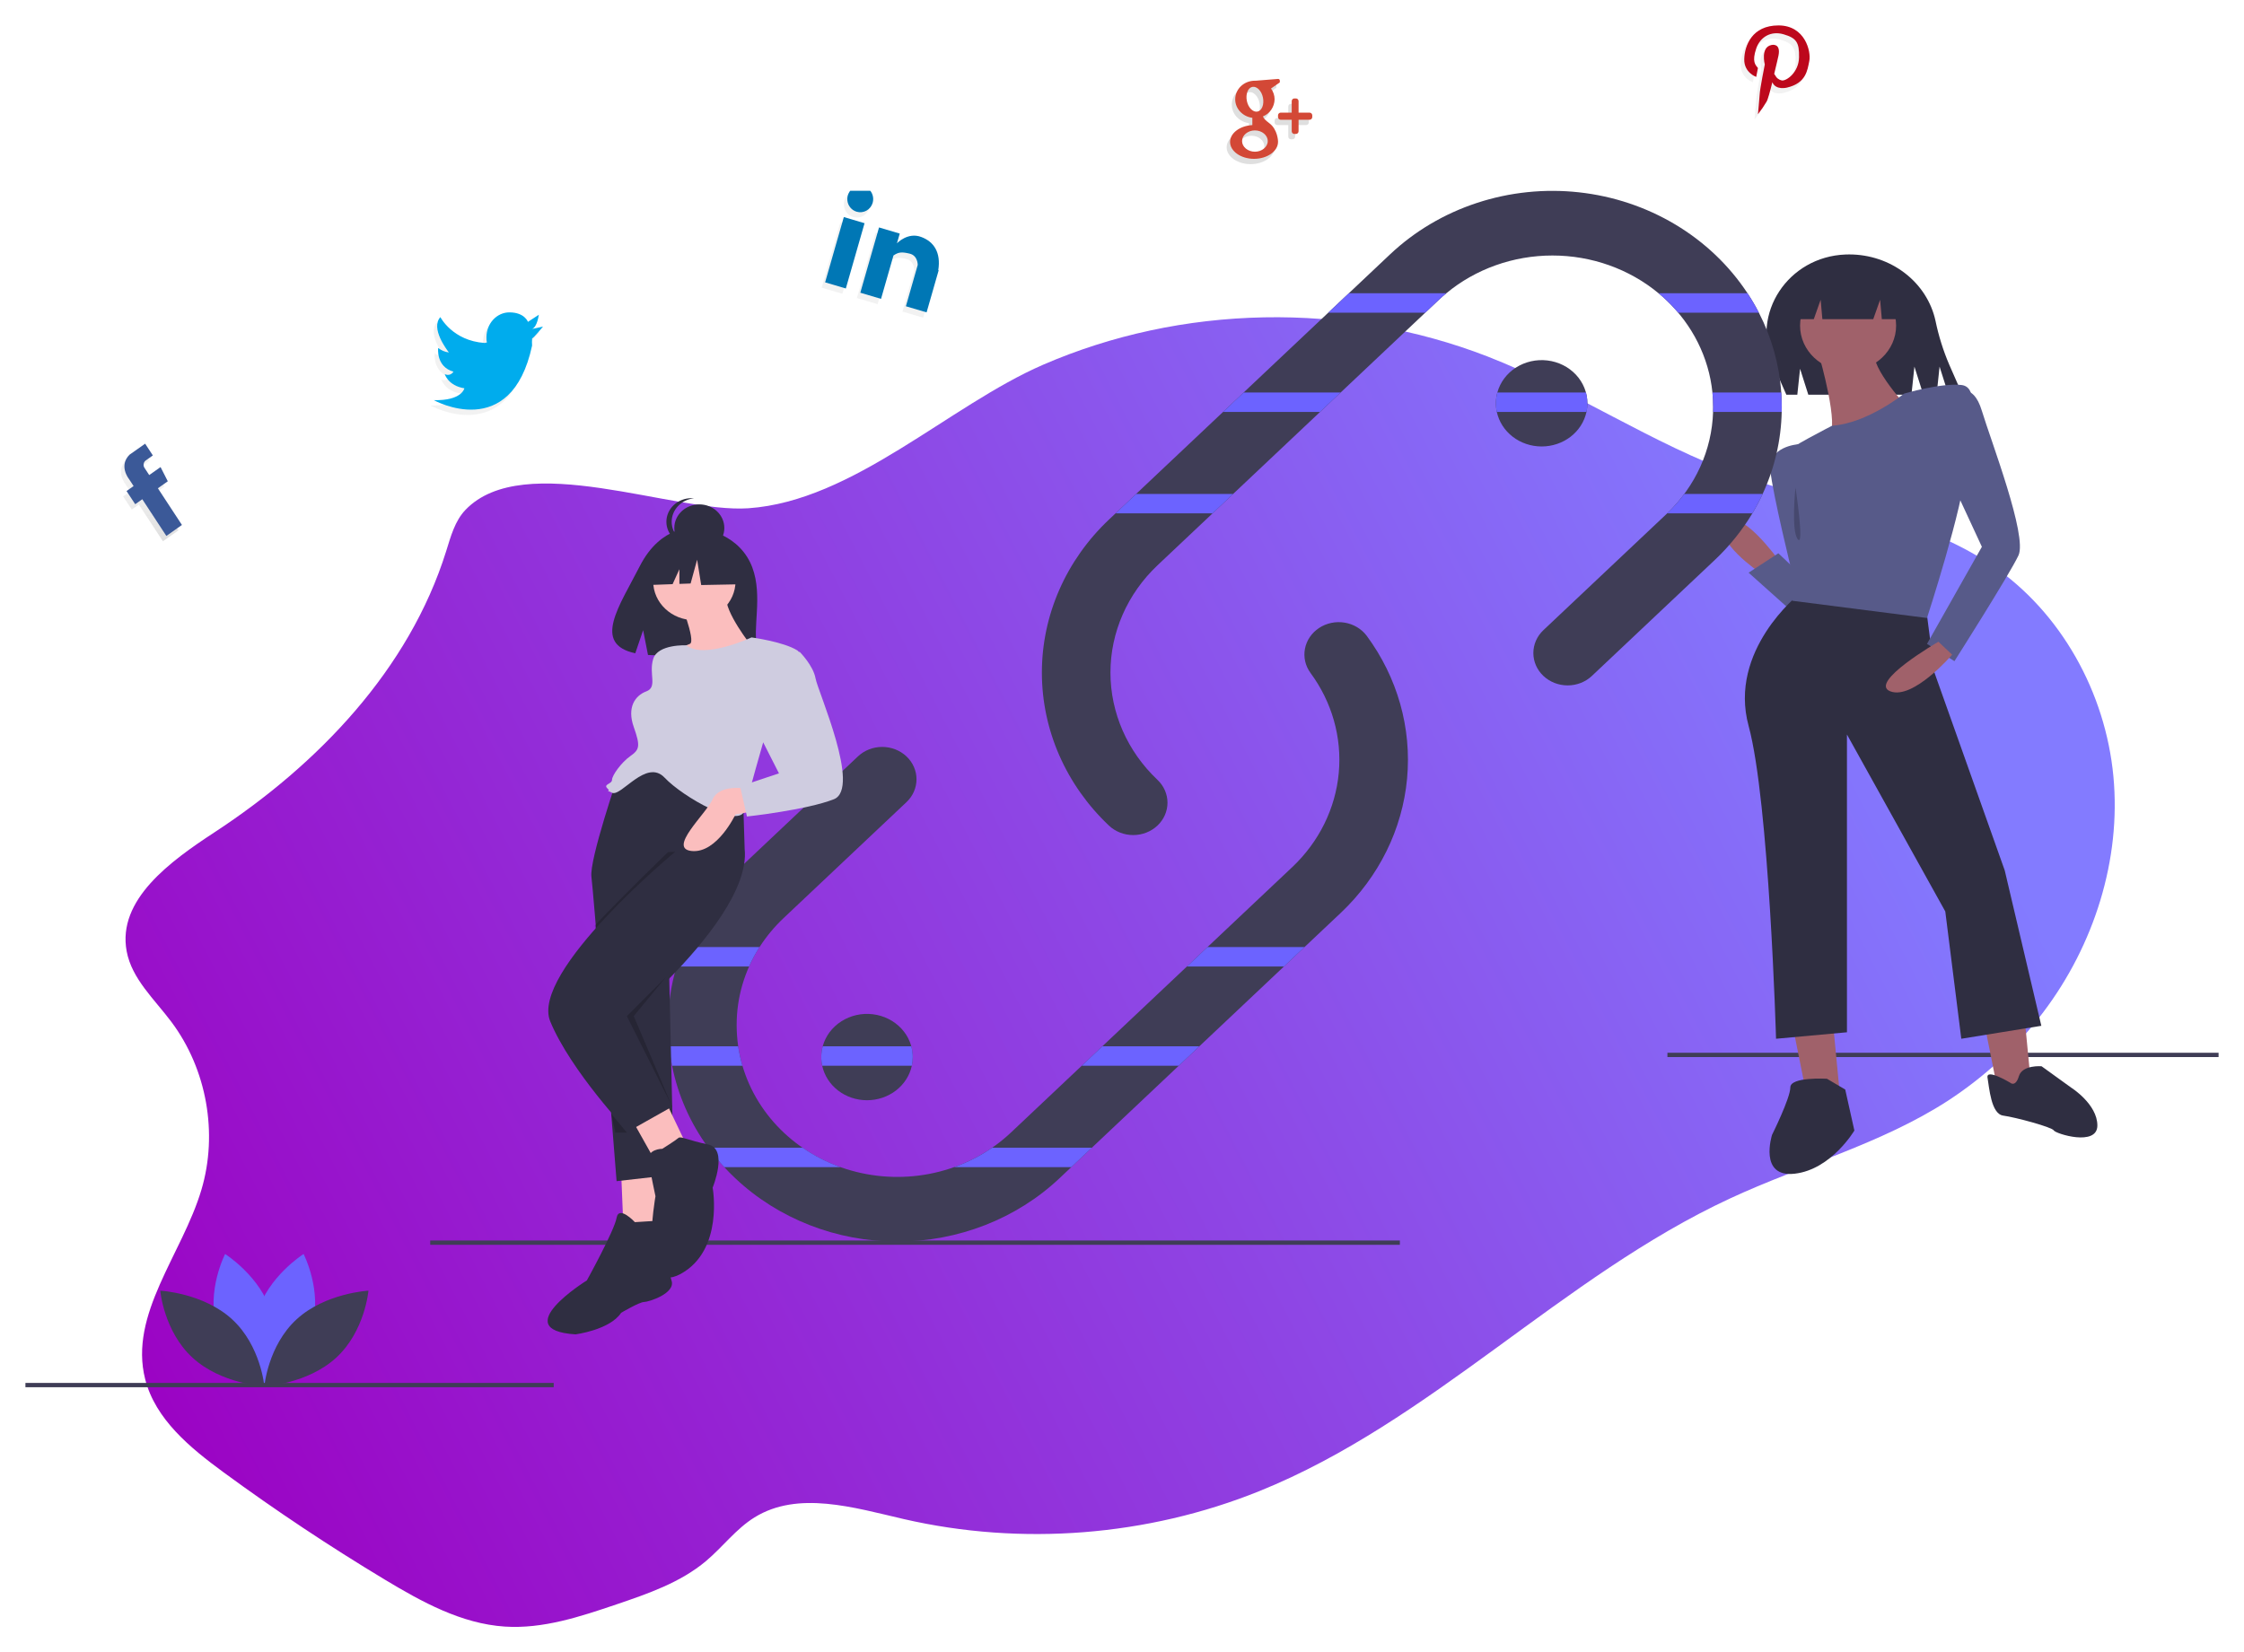<svg width="353" height="260" viewBox="0 0 353 260" fill="none" xmlns="http://www.w3.org/2000/svg">
<g filter="url(#filter0_d)">
<path d="M73.229 76.223C71.552 77.969 70.907 80.423 70.185 82.731C64.371 101.329 50.047 116.288 33.733 126.973C26.824 131.499 18.413 137.569 19.925 145.684C20.739 150.042 24.309 153.25 26.962 156.799C32.527 164.232 34.333 174.334 31.68 183.231C28.663 193.354 20.231 202.8 22.841 213.036C24.45 219.337 29.915 223.821 35.168 227.675C43.363 233.684 51.82 239.312 60.538 244.561C66.382 248.079 72.599 251.503 79.409 251.949C85.406 252.343 91.281 250.387 96.974 248.457C101.949 246.769 107.05 245.013 111.067 241.632C113.689 239.424 115.779 236.575 118.691 234.769C125.532 230.526 134.32 233.215 142.164 235.031C160.675 239.295 180.486 237.738 198.1 230.637C225.119 219.742 245.713 196.862 272.141 184.586C283.505 179.306 295.865 176.03 306.387 169.23C312.315 165.359 317.409 160.629 321.44 155.253C329.395 144.723 333.697 131.297 332.455 118.155C331.213 105.012 324.252 92.348 313.32 84.928C301.617 76.987 286.837 75.504 273.521 70.736C259.772 65.811 247.539 57.347 233.921 52.062C222.902 47.797 210.909 45.704 198.824 45.935C186.739 46.167 174.867 48.717 164.08 53.398C149.26 59.83 134.237 74.837 117.731 75.976C105.97 76.764 82.414 66.661 73.229 76.223Z" fill="url(#paint0_linear)"/>
<g clip-path="url(#clip0)">
<path d="M349 161.659H262.3V162.338H349V161.659Z" fill="#3F3D56"/>
<path d="M281.635 155.558L284.153 168.12L289.549 169.478L288.11 154.539L281.635 155.558Z" fill="#A0616A"/>
<path d="M311.854 155.558L314.372 168.12L319.768 169.478L318.329 154.539L311.854 155.558Z" fill="#A0616A"/>
<path d="M287.391 165.744C287.391 165.744 281.635 165.404 281.635 167.102C281.635 168.799 278.757 174.571 278.757 174.571C278.757 174.571 276.598 181.361 282.354 180.682C288.11 180.003 291.708 173.892 291.708 173.892L290.269 167.441L287.391 165.744Z" fill="#2F2E41"/>
<path d="M316.221 166.369C316.221 166.369 312.381 164.04 312.655 165.593C312.93 167.146 313.204 171.287 315.124 171.546C317.043 171.805 322.803 173.358 323.077 173.876C323.351 174.393 329.933 176.464 329.933 173.099C329.933 169.734 325.819 167.146 325.819 167.146L321.157 163.781C321.157 163.781 318.14 163.522 317.592 165.334C317.043 167.146 316.221 166.369 316.221 166.369Z" fill="#2F2E41"/>
<path d="M279.748 84.078C279.748 84.078 273.632 75.59 271.474 78.306C269.315 81.023 276.87 86.115 276.87 86.115L279.748 84.078Z" fill="#A0616A"/>
<path d="M281.907 92.227C281.547 91.887 275.071 86.115 275.071 86.115L279.748 83.06L285.144 88.153L281.907 92.227Z" fill="#575A89"/>
<path d="M282.806 65.914C282.806 65.914 278.129 66.254 278.489 69.988C278.849 73.723 281.907 86.115 281.907 86.115L283.705 89.511C283.705 89.511 290.361 69.988 282.806 65.914Z" fill="#575A89"/>
<path d="M283.166 54.031L284.461 58.105H300.686L301.153 53.691L302.556 58.105H304.643L305.111 53.691L306.514 58.105H308.708L306.645 53.414C305.686 51.171 304.958 48.847 304.469 46.473C303.826 43.526 302.125 40.878 299.653 38.976C297.181 37.075 294.089 36.036 290.9 36.036V36.036C290.709 36.036 290.519 36.04 290.33 36.047C281.236 36.395 275.412 45.383 278.901 53.316L281.007 58.105H282.734L283.166 54.031Z" fill="#2F2E41"/>
<path d="M282.986 89.511C282.986 89.511 271.834 98.338 275.071 110.221C278.309 122.105 279.388 159.452 279.388 159.452L290.541 158.433V111.579L306.01 139.42L308.528 159.452L321.119 157.415L315.363 132.969L304.294 101.809L303.132 92.819L282.986 89.511Z" fill="#2F2E41"/>
<path d="M290.721 54.37C294.893 54.37 298.275 51.178 298.275 47.24C298.275 43.303 294.893 40.11 290.721 40.11C286.548 40.11 283.166 43.303 283.166 47.24C283.166 51.178 286.548 54.37 290.721 54.37Z" fill="#A0616A"/>
<path d="M286.224 52.163C286.224 52.163 289.461 63.367 287.663 64.726C285.864 66.084 300.254 60.312 300.254 60.312C300.254 60.312 294.138 53.861 294.858 51.145L286.224 52.163Z" fill="#A0616A"/>
<path d="M299.534 57.935C299.534 57.935 293.774 62.611 288.2 62.989C288.2 62.989 280.827 66.763 281.187 67.102C281.547 67.442 282.626 72.195 282.626 72.195C282.626 72.195 284.425 74.817 284.425 80.344C284.425 81.023 281.907 90.529 281.907 90.529L303.132 93.245C303.132 93.245 308.888 75.59 309.248 69.479C309.607 63.367 311.766 56.917 308.528 56.577C305.29 56.238 299.534 57.935 299.534 57.935Z" fill="#575A89"/>
<path d="M307.809 57.935C307.809 57.935 310.327 55.898 311.766 60.651C313.205 65.405 318.961 80.344 317.522 83.399C316.083 86.455 307.449 100.036 307.449 100.036L303.132 97.32L311.766 82.041L306.729 71.177L307.809 57.935Z" fill="#575A89"/>
<path d="M304.931 96.98C304.931 96.98 293.778 103.431 297.376 104.789C300.973 106.147 307.089 99.017 307.089 99.017L304.931 96.98Z" fill="#A0616A"/>
<path d="M282.446 39.092V46.222H285.324L286.404 43.166L286.673 46.222H294.678L295.757 43.166L296.027 46.222H299.355V39.092H282.446Z" fill="#2F2E41"/>
<path opacity="0.2" d="M282.446 72.704C282.446 72.704 281.727 79.495 282.806 80.853C283.885 82.211 282.446 72.704 282.446 72.704Z" fill="black"/>
<path d="M220.21 191.197H67.676V191.876H220.21V191.197Z" fill="#3F3D56"/>
<path d="M210.932 139.627L166.675 181.395C159.909 187.78 150.733 191.367 141.165 191.367C131.597 191.367 122.421 187.78 115.656 181.395C115.058 180.831 114.483 180.251 113.936 179.653C113.035 178.682 112.195 177.662 111.421 176.598C108.583 172.722 106.641 168.326 105.723 163.696C105.518 162.687 105.363 161.669 105.259 160.64C105.147 159.543 105.091 158.437 105.09 157.32C105.087 154.196 105.537 151.086 106.428 148.078C106.734 147.042 107.092 146.024 107.504 145.022C109.32 140.602 112.097 136.59 115.656 133.244L134.963 115.022C135.975 114.067 137.347 113.531 138.778 113.531C140.209 113.531 141.582 114.067 142.594 115.022C143.605 115.977 144.174 117.272 144.174 118.623C144.174 119.973 143.605 121.268 142.594 122.223L123.286 140.445C121.827 141.82 120.55 143.357 119.483 145.022C117.114 148.733 115.869 152.987 115.882 157.32C115.883 158.43 115.963 159.54 116.123 160.64C116.273 161.672 116.497 162.693 116.792 163.696C117.971 167.718 120.247 171.378 123.393 174.31C126.539 177.243 130.445 179.345 134.721 180.408C138.997 181.47 143.494 181.455 147.762 180.365C152.03 179.275 155.921 177.147 159.045 174.194L170.168 163.696L189.955 145.022L203.301 132.426C207.498 128.455 210.081 123.217 210.598 117.629C211.116 112.042 209.535 106.461 206.133 101.862C205.331 100.754 205.026 99.392 205.283 98.072C205.539 96.752 206.337 95.582 207.503 94.814C208.669 94.046 210.109 93.743 211.51 93.972C212.911 94.2 214.16 94.941 214.986 96.033C219.834 102.594 222.085 110.556 221.344 118.525C220.603 126.494 216.917 133.963 210.932 139.627V139.627Z" fill="#3F3D56"/>
<path d="M280.288 60.067C280.288 60.318 280.284 60.569 280.277 60.821C280.184 65.265 279.166 69.649 277.28 73.722C276.797 74.767 276.257 75.787 275.661 76.778C274.045 79.476 272.047 81.953 269.722 84.142L250.414 102.364C249.402 103.317 248.03 103.852 246.601 103.851C245.171 103.85 243.8 103.313 242.789 102.359C241.778 101.405 241.21 100.111 241.209 98.762C241.208 97.413 241.774 96.118 242.784 95.163L262.092 76.941C262.149 76.887 262.207 76.832 262.261 76.778C266.716 72.51 269.296 66.809 269.481 60.821C269.492 60.569 269.495 60.318 269.495 60.067C269.495 59.293 269.457 58.525 269.38 57.765C268.817 52.256 266.24 47.104 262.092 43.193C261.707 42.829 261.315 42.48 260.908 42.147C256.293 38.318 250.358 36.205 244.212 36.205C238.067 36.205 232.132 38.318 227.516 42.147C227.11 42.48 226.717 42.829 226.333 43.193L182.076 84.96C177.342 89.44 174.683 95.508 174.683 101.835C174.683 108.161 177.342 114.23 182.076 118.709C183.088 119.664 183.656 120.959 183.656 122.309C183.656 123.66 183.088 124.955 182.076 125.91C181.064 126.865 179.692 127.401 178.261 127.401C176.83 127.401 175.458 126.865 174.446 125.91C167.69 119.52 163.896 110.862 163.896 101.835C163.896 92.808 167.69 84.149 174.446 77.759L218.702 35.992C222.553 32.365 227.221 29.607 232.359 27.922C237.497 26.237 242.972 25.669 248.376 26.261C253.779 26.853 258.971 28.589 263.563 31.34C268.156 34.09 272.031 37.785 274.899 42.147C275.552 43.135 276.149 44.155 276.687 45.203C278.71 49.136 279.905 53.402 280.205 57.765C280.259 58.529 280.287 59.296 280.288 60.067Z" fill="#3F3D56"/>
<path d="M49.082 204.834C47.434 210.584 41.789 214.144 41.789 214.144C41.789 214.144 38.816 208.383 40.464 202.634C42.112 196.884 47.757 193.323 47.757 193.323C47.757 193.323 50.73 199.084 49.082 204.834Z" fill="#6C63FF"/>
<path d="M34.09 204.834C35.738 210.584 41.383 214.144 41.383 214.144C41.383 214.144 44.355 208.383 42.707 202.634C41.059 196.884 35.414 193.323 35.414 193.323C35.414 193.323 32.442 199.084 34.09 204.834Z" fill="#6C63FF"/>
<path d="M36.511 203.598C41.034 207.753 41.586 214.14 41.586 214.14C41.586 214.14 34.806 213.79 30.284 209.636C25.762 205.481 25.209 199.094 25.209 199.094C25.209 199.094 31.989 199.444 36.511 203.598Z" fill="#3F3D56"/>
<path d="M46.66 203.598C42.138 207.753 41.586 214.14 41.586 214.14C41.586 214.14 48.366 213.79 52.888 209.636C57.41 205.481 57.962 199.094 57.962 199.094C57.962 199.094 51.183 199.444 46.66 203.598Z" fill="#3F3D56"/>
<path d="M249.709 59.463C249.709 59.919 249.661 60.374 249.565 60.821C249.233 62.355 248.35 63.733 247.065 64.723C245.78 65.713 244.173 66.253 242.514 66.253C240.855 66.253 239.248 65.713 237.963 64.723C236.678 63.733 235.795 62.355 235.463 60.821C235.246 59.81 235.275 58.765 235.546 57.765C235.982 56.164 237.023 54.767 238.473 53.838C239.923 52.909 241.682 52.512 243.421 52.72C245.159 52.928 246.757 53.728 247.915 54.97C249.073 56.212 249.711 57.809 249.709 59.463V59.463Z" fill="#3F3D56"/>
<path d="M143.583 162.338C143.583 162.794 143.535 163.249 143.439 163.696C143.107 165.229 142.224 166.608 140.939 167.598C139.654 168.587 138.046 169.128 136.388 169.128C134.729 169.128 133.122 168.587 131.837 167.598C130.552 166.608 129.669 165.229 129.337 163.696C129.12 162.684 129.148 161.64 129.42 160.64C129.856 159.038 130.897 157.642 132.347 156.713C133.797 155.784 135.556 155.386 137.294 155.595C139.033 155.803 140.631 156.603 141.789 157.845C142.947 159.086 143.585 160.684 143.583 162.338V162.338Z" fill="#3F3D56"/>
<path d="M87.102 213.605H4V214.284H87.102V213.605Z" fill="#3F3D56"/>
<path d="M212.18 42.148H227.516C227.11 42.48 226.717 42.83 226.333 43.193L224.203 45.203H208.942L212.18 42.148Z" fill="#6C63FF"/>
<path d="M276.687 45.203H263.995C263.401 44.5 262.766 43.829 262.092 43.193C261.707 42.83 261.315 42.48 260.908 42.148H274.899C275.552 43.135 276.149 44.155 276.687 45.203V45.203Z" fill="#6C63FF"/>
<path d="M195.631 57.765H210.892L207.654 60.821H192.394L195.631 57.765Z" fill="#6C63FF"/>
<path d="M249.482 57.765C249.754 58.765 249.782 59.81 249.565 60.821H235.463C235.246 59.81 235.275 58.765 235.546 57.765H249.482Z" fill="#6C63FF"/>
<path d="M280.288 60.067C280.288 60.319 280.284 60.57 280.277 60.821H269.481C269.492 60.57 269.495 60.319 269.495 60.067C269.495 59.293 269.457 58.526 269.38 57.765H280.205C280.259 58.529 280.287 59.297 280.288 60.067Z" fill="#6C63FF"/>
<path d="M178.723 73.723H193.984L190.746 76.779H175.486L178.723 73.723Z" fill="#6C63FF"/>
<path d="M277.28 73.723C276.797 74.767 276.257 75.787 275.661 76.779H262.261C263.248 75.833 264.15 74.811 264.955 73.723H277.28Z" fill="#6C63FF"/>
<path d="M119.483 145.022C118.858 146.002 118.308 147.023 117.839 148.078H106.428C106.734 147.042 107.092 146.024 107.504 145.022H119.483Z" fill="#6C63FF"/>
<path d="M205.215 145.022L201.977 148.078H186.717L189.955 145.022H205.215Z" fill="#6C63FF"/>
<path d="M116.792 163.696H105.723C105.518 162.687 105.363 161.669 105.259 160.64H116.123C116.273 161.672 116.497 162.693 116.792 163.696V163.696Z" fill="#6C63FF"/>
<path d="M143.583 162.338C143.583 162.794 143.535 163.249 143.439 163.696H129.337C129.12 162.684 129.148 161.64 129.42 160.64H143.356C143.507 161.195 143.583 161.765 143.583 162.338Z" fill="#6C63FF"/>
<path d="M188.667 160.64L185.429 163.696H170.168L173.406 160.64H188.667Z" fill="#6C63FF"/>
<path d="M132.229 179.653H113.936C113.035 178.682 112.195 177.662 111.421 176.598H126.257C128.092 177.867 130.101 178.895 132.229 179.653V179.653Z" fill="#6C63FF"/>
<path d="M171.758 176.598L168.521 179.653H150.102C152.23 178.895 154.239 177.867 156.073 176.598H171.758Z" fill="#6C63FF"/>
<path d="M117.535 83.648C114.784 79.263 109.343 79.058 109.343 79.058C109.343 79.058 104.041 78.418 100.639 85.098C97.469 91.324 93.093 97.336 99.935 98.794L101.17 95.163L101.936 99.064C102.91 99.13 103.887 99.146 104.863 99.111C112.19 98.888 119.168 99.176 118.943 96.695C118.644 93.396 120.181 87.869 117.535 83.648Z" fill="#2F2E41"/>
<path d="M97.715 180.502L98.075 189.33H104.55L104.19 179.823L97.715 180.502Z" fill="#FBBEBE"/>
<path d="M115.343 118.03L114.688 120.084L106.205 146.679L105.27 149.606L105.989 180.842L96.995 181.86C96.995 181.86 96.733 178.58 96.348 173.739C95.574 164.151 94.308 148.428 93.574 139.872C93.304 136.707 93.11 134.524 93.038 133.988C92.678 131.272 97.355 117.691 97.355 117.691L106.709 117.012L115.343 118.03Z" fill="#2F2E41"/>
<path d="M99.873 188.311C99.873 188.311 97.355 185.595 96.995 187.632C96.636 189.669 92.319 197.478 92.319 197.478C92.319 197.478 79.727 205.287 90.52 205.966C90.52 205.966 95.916 205.287 97.715 202.571C97.715 202.571 100.593 200.873 101.312 200.873C102.032 200.873 106.349 199.515 105.629 197.478C104.91 195.441 105.27 187.972 105.27 187.972L99.873 188.311Z" fill="#2F2E41"/>
<path d="M99.513 172.353L102.751 178.125L107.788 175.749L104.55 168.958L99.513 172.353Z" fill="#FBBEBE"/>
<path opacity="0.2" d="M96.995 155.717C96.995 155.717 94.312 150.183 93.578 141.627C98.787 136.134 105.09 130.083 105.09 130.083L112.644 129.744L114.983 129.574C115.53 134.735 110.903 141.383 106.205 146.679C103.35 149.88 100.273 152.9 96.995 155.717V155.717Z" fill="black"/>
<path d="M106.349 129.913C106.349 129.913 83.325 148.927 86.563 156.736C89.8 164.545 98.794 174.051 98.794 174.051L105.742 170.137L99.154 155.717C99.154 155.717 101.916 153.405 105.278 149.98C110.75 144.406 117.81 135.883 117.141 129.574L116.782 118.03L110.666 118.709L106.349 129.913Z" fill="#2F2E41"/>
<path d="M104.19 176.767C104.19 176.767 101.672 176.767 102.032 178.804C102.392 180.842 103.111 184.237 103.111 184.237C103.111 184.237 100.233 200.194 107.068 196.459C113.904 192.725 112.105 182.879 112.105 182.879C112.105 182.879 114.623 176.767 111.385 176.088C108.148 175.409 107.068 174.73 106.709 175.07C106.349 175.409 104.19 176.767 104.19 176.767Z" fill="#2F2E41"/>
<path d="M109.227 93.585C112.803 93.585 115.702 90.849 115.702 87.473C115.702 84.098 112.803 81.362 109.227 81.362C105.65 81.362 102.751 84.098 102.751 87.473C102.751 90.849 105.65 93.585 109.227 93.585Z" fill="#FBBEBE"/>
<path d="M106.709 89.85C106.709 89.85 109.587 96.98 108.507 97.32C107.428 97.659 105.27 99.357 105.27 99.357L108.867 102.412L118.221 97.659C118.221 97.659 113.904 92.227 114.263 89.85H106.709Z" fill="#FBBEBE"/>
<path d="M118.221 96.301C118.221 96.301 110.693 99.803 107.981 97.543C107.981 97.543 103.471 97.32 102.751 99.696C102.032 102.073 103.471 104.11 101.672 104.789C99.873 105.468 98.614 107.335 99.693 110.391C100.773 113.447 100.593 113.956 99.154 114.975C97.715 115.993 96.276 118.03 96.276 118.709C96.276 119.388 94.837 119.388 95.556 120.067C96.276 120.746 94.837 120.067 96.276 120.746C97.715 121.426 101.672 115.314 104.55 118.37C107.428 121.426 116.422 126.518 117.141 123.463C117.861 120.407 120.019 112.938 120.019 112.938C120.019 112.938 127.574 99.696 125.416 98.338C123.257 96.98 118.221 96.301 118.221 96.301Z" fill="#CFCCE0"/>
<path d="M117.141 120.067C117.141 120.067 113.184 119.388 112.105 121.765C111.026 124.142 104.91 129.574 108.867 129.914C112.824 130.253 115.702 124.142 115.702 124.142L119.66 123.463L117.141 120.067Z" fill="#FBBEBE"/>
<path d="M121.099 98.338L125.803 98.585C125.803 98.585 127.934 100.715 128.294 102.752C128.653 104.789 135.489 120.067 131.172 121.765C126.855 123.463 117.501 124.481 117.501 124.481L116.422 119.728L122.538 117.691L118.221 109.203L121.099 98.338Z" fill="#CFCCE0"/>
<path opacity="0.2" d="M99.693 155.887L105.611 169.849L98.614 155.887L104.73 149.775L99.693 155.887Z" fill="black"/>
<path opacity="0.2" d="M96.147 171.255L98.614 174.221H96.815L96.147 171.255Z" fill="black"/>
<path d="M110.009 82.794C112.182 82.794 113.943 81.131 113.943 79.08C113.943 77.029 112.182 75.367 110.009 75.367C107.836 75.367 106.074 77.029 106.074 79.08C106.074 81.131 107.836 82.794 110.009 82.794Z" fill="#2F2E41"/>
<path d="M105.66 78.103C105.66 77.186 106.02 76.302 106.67 75.62C107.32 74.938 108.214 74.507 109.181 74.411C109.043 74.397 108.905 74.39 108.766 74.39C108.249 74.389 107.737 74.485 107.26 74.671C106.782 74.858 106.348 75.131 105.982 75.476C105.616 75.821 105.326 76.231 105.128 76.681C104.93 77.132 104.828 77.615 104.828 78.103C104.828 78.591 104.93 79.074 105.128 79.525C105.326 79.976 105.616 80.385 105.982 80.73C106.348 81.075 106.782 81.348 107.26 81.535C107.737 81.721 108.249 81.817 108.766 81.816C108.905 81.816 109.043 81.809 109.181 81.796C108.214 81.699 107.32 81.268 106.67 80.587C106.02 79.905 105.66 79.02 105.66 78.103V78.103Z" fill="#2F2E41"/>
<path d="M116.319 83.226L110.943 80.568L103.519 81.655L101.983 88.058L105.807 87.919L106.875 85.567V87.88L108.639 87.816L109.663 84.071L110.303 88.058L116.575 87.937L116.319 83.226Z" fill="#2F2E41"/>
<path d="M22.178 70.438L22.935 71.591L24.718 70.334L25.858 72.569L24.298 73.67L28.083 79.443L25.631 81.17L21.844 75.394L20.732 76.18L19.366 74.106L20.479 73.321L19.727 72.178C19.727 72.178 18.087 70.124 19.843 68.381L22.294 66.654L23.506 68.504L22.394 69.289C22.221 69.414 22.101 69.603 22.061 69.818C22.021 70.032 22.063 70.255 22.178 70.438V70.438Z" fill="url(#paint1_linear)"/>
<path d="M22.717 69.599L23.474 70.753L25.257 69.496L26.396 71.731L24.837 72.832L28.621 78.605L26.17 80.332L22.383 74.556L21.27 75.341L19.905 73.268L21.017 72.483L20.266 71.34C20.266 71.34 18.625 69.286 20.382 67.543L22.833 65.816L24.045 67.666L22.932 68.451C22.759 68.575 22.64 68.765 22.6 68.98C22.559 69.194 22.601 69.416 22.717 69.599Z" fill="#3B5998"/>
<path d="M83.164 48.604L84.882 48.231C84.882 48.231 83.439 49.985 83.164 50.097C83.138 50.47 83.138 50.844 83.164 51.217C79.866 66.596 67.703 59.802 67.703 59.802C72.135 59.914 72.513 57.936 72.513 57.936C69.936 57.525 69.421 55.696 69.421 55.696C69.652 55.829 69.92 55.864 70.174 55.795C70.427 55.726 70.649 55.558 70.795 55.323C68.013 54.539 68.39 51.59 68.39 51.59C68.886 51.979 69.466 52.224 70.074 52.3C69.765 51.889 67.154 48.492 68.734 46.738C68.734 46.738 70.658 50.47 75.709 50.806L76.052 50.732C75.994 50.463 75.971 50.186 75.983 49.91C75.983 48.871 76.363 47.874 77.04 47.139C77.716 46.404 78.634 45.991 79.591 45.991C81.996 45.991 82.511 47.484 82.511 47.484L84.229 46.364C84.195 46.364 84.023 48.231 83.164 48.604Z" fill="url(#paint2_linear)"/>
<path d="M83.703 47.766L85.421 47.392C85.421 47.392 83.978 49.147 83.703 49.259C83.677 49.632 83.677 50.006 83.703 50.379C80.404 65.758 68.242 58.964 68.242 58.964C72.674 59.076 73.052 57.098 73.052 57.098C70.475 56.687 69.96 54.858 69.96 54.858C70.191 54.99 70.459 55.026 70.713 54.957C70.966 54.888 71.188 54.72 71.334 54.485C68.551 53.701 68.929 50.752 68.929 50.752C69.425 51.141 70.005 51.385 70.613 51.461C70.303 51.051 67.692 47.654 69.273 45.899C69.273 45.899 71.197 49.632 76.247 49.968L76.591 49.893C76.532 49.625 76.509 49.348 76.522 49.072C76.522 48.033 76.902 47.036 77.579 46.301C78.255 45.566 79.173 45.153 80.129 45.153C82.534 45.153 83.05 46.646 83.05 46.646L84.768 45.526C84.733 45.526 84.561 47.392 83.703 47.766Z" fill="#00ACED"/>
<path d="M141.967 45.032L143.827 38.526C143.827 38.526 143.857 37.062 142.567 36.752C141.277 36.441 140.795 36.513 140.011 37.038L138.056 43.865L134.796 42.899L137.74 32.627L140.999 33.593L140.561 35.119C140.561 35.119 142.258 33.317 144.38 34.128C146.363 34.86 147.5 36.562 147.059 39.343L147.123 39.364L145.222 45.991L141.967 45.032ZM134.216 30.152C133.829 30.038 133.485 29.809 133.226 29.495C132.967 29.181 132.805 28.796 132.761 28.389C132.718 27.982 132.794 27.571 132.98 27.208C133.166 26.844 133.454 26.545 133.807 26.348C134.16 26.151 134.563 26.065 134.964 26.101C135.365 26.137 135.747 26.293 136.062 26.549C136.376 26.806 136.608 27.151 136.729 27.542C136.85 27.932 136.855 28.351 136.742 28.744C136.667 29.005 136.542 29.249 136.375 29.461C136.207 29.673 136 29.849 135.766 29.98C135.531 30.111 135.274 30.193 135.008 30.223C134.742 30.252 134.473 30.228 134.216 30.152V30.152ZM132.518 42.232L129.259 41.266L132.203 30.994L135.462 31.961L132.518 42.232Z" fill="url(#paint3_linear)"/>
<path d="M142.505 44.193L144.366 37.687C144.366 37.687 144.396 36.224 143.106 35.913C141.816 35.603 141.334 35.675 140.55 36.2L138.594 43.027L135.335 42.06L138.279 31.789L141.538 32.755L141.1 34.281C141.1 34.281 142.797 32.479 144.919 33.29C146.902 34.022 148.039 35.723 147.598 38.505L147.662 38.526L145.761 45.153L142.505 44.193ZM134.755 29.314C134.368 29.199 134.023 28.971 133.764 28.657C133.505 28.343 133.344 27.958 133.3 27.551C133.256 27.144 133.332 26.733 133.518 26.369C133.704 26.006 133.992 25.707 134.346 25.51C134.699 25.313 135.102 25.227 135.503 25.263C135.904 25.299 136.286 25.455 136.6 25.711C136.914 25.968 137.147 26.313 137.268 26.703C137.389 27.094 137.393 27.512 137.28 27.906C137.206 28.167 137.081 28.41 136.913 28.622C136.746 28.834 136.539 29.011 136.304 29.142C136.07 29.272 135.812 29.355 135.546 29.384C135.28 29.414 135.011 29.39 134.755 29.314V29.314ZM133.057 41.394L129.798 40.428L132.741 30.156L136.001 31.122L133.057 41.394Z" fill="#0077B5"/>
</g>
<path d="M284.081 6.426C283.785 7.907 283.569 9.919 280.579 10.618C280.579 10.618 278.829 11.093 278.263 9.779C277.913 11.204 277.563 12.518 277.347 12.853C276.942 13.536 276.492 14.19 276 14.809C276 14.809 276.243 12.294 276.27 11.735C276.297 10.869 277.078 6.985 277.078 6.985C277.078 6.985 276.351 4.247 278.155 3.912C278.155 3.912 279.637 3.548 279.233 5.588C279.233 5.588 278.936 6.929 278.559 8.466L278.694 8.662C278.799 8.878 278.951 9.067 279.138 9.212C279.325 9.357 279.542 9.456 279.771 9.5C280.499 9.584 282.411 8.243 282.465 5.868C282.519 3.493 282.034 2.822 280.041 2.235C278.047 1.648 276.351 2.654 275.731 4.471C275.031 6.538 275.596 7.041 276 7.544L275.731 8.941C275.731 8.941 273.792 8.271 273.845 6.147C273.899 4.023 275.058 0.838 279.233 0.838C283.408 0.838 284.377 4.918 284.081 6.426Z" fill="url(#paint4_linear)"/>
<path d="M284.62 5.588C284.324 7.069 284.108 9.081 281.118 9.78C281.118 9.78 279.367 10.255 278.802 8.941C278.452 10.366 278.101 11.68 277.886 12.015C277.481 12.698 277.031 13.352 276.539 13.971C276.539 13.971 276.782 11.456 276.808 10.897C276.835 10.031 277.617 6.147 277.617 6.147C277.617 6.147 276.889 3.409 278.694 3.074C278.694 3.074 280.175 2.71 279.771 4.75C279.771 4.75 279.475 6.091 279.098 7.628L279.233 7.824C279.338 8.04 279.49 8.229 279.677 8.374C279.864 8.519 280.08 8.618 280.31 8.662C281.037 8.746 282.95 7.405 283.004 5.029C283.058 2.654 282.573 1.984 280.579 1.397C278.586 0.81 276.889 1.816 276.27 3.632C275.569 5.7 276.135 6.203 276.539 6.706L276.27 8.103C276.27 8.103 274.33 7.432 274.384 5.309C274.438 3.185 275.596 0 279.771 0C283.946 0 284.916 4.079 284.62 5.588Z" fill="#BD081C"/>
<path d="M205.488 15.681H203.737V17.497C203.734 17.608 203.691 17.713 203.616 17.791C203.54 17.869 203.439 17.914 203.333 17.917H203.064C202.957 17.914 202.856 17.869 202.781 17.791C202.706 17.713 202.662 17.608 202.66 17.497V15.681H200.909C200.802 15.678 200.701 15.633 200.626 15.555C200.551 15.477 200.507 15.372 200.505 15.262V14.983C200.507 14.872 200.551 14.767 200.626 14.689C200.701 14.611 200.802 14.566 200.909 14.564H202.66V12.747C202.662 12.637 202.706 12.532 202.781 12.454C202.856 12.376 202.957 12.331 203.064 12.328H203.333C203.439 12.331 203.54 12.376 203.616 12.454C203.691 12.532 203.734 12.637 203.737 12.747V14.564H205.488C205.594 14.566 205.695 14.611 205.77 14.689C205.846 14.767 205.889 14.872 205.892 14.983V15.262C205.889 15.372 205.846 15.477 205.77 15.555C205.695 15.633 205.594 15.678 205.488 15.681V15.681ZM199.4 10.766C199.765 11.254 199.964 11.853 199.966 12.471C199.951 13.056 199.769 13.623 199.443 14.101C199.117 14.578 198.661 14.945 198.134 15.153C198.215 15.432 198.484 15.74 199.158 16.243C200.451 17.221 200.505 19.037 200.505 19.037V19.177C200.505 20.63 198.808 21.831 196.734 21.831C194.66 21.831 192.963 20.63 192.963 19.177C192.963 17.78 194.498 16.634 196.464 16.522V15.377C194.956 15.181 193.771 13.952 193.771 12.471C193.771 10.85 195.144 9.537 196.868 9.537H197.003C197.003 9.537 200.101 9.285 200.505 9.257C200.909 9.229 200.774 9.816 200.774 9.816L199.4 10.766ZM194.848 19.034C194.848 19.956 195.764 20.711 196.868 20.711C197.973 20.711 198.889 19.956 198.889 19.034C198.889 18.112 197.973 17.358 196.868 17.358C195.764 17.358 194.848 18.112 194.848 19.034ZM198.134 12.188C197.919 11.127 197.165 10.372 196.464 10.512C195.764 10.652 195.387 11.658 195.602 12.719C195.818 13.781 196.572 14.536 197.272 14.396C197.973 14.256 198.35 13.281 198.134 12.188Z" fill="url(#paint5_linear)"/>
<path d="M206.027 14.843H204.276V16.659C204.273 16.77 204.23 16.875 204.154 16.953C204.079 17.03 203.978 17.076 203.872 17.078H203.602C203.496 17.076 203.395 17.03 203.32 16.953C203.244 16.875 203.201 16.77 203.198 16.659V14.843H201.447C201.341 14.84 201.24 14.795 201.165 14.717C201.09 14.639 201.046 14.534 201.043 14.424V14.145C201.046 14.034 201.09 13.929 201.165 13.851C201.24 13.773 201.341 13.728 201.447 13.725H203.198V11.909C203.201 11.799 203.244 11.694 203.32 11.616C203.395 11.538 203.496 11.493 203.602 11.49H203.872C203.978 11.493 204.079 11.538 204.154 11.616C204.23 11.694 204.273 11.799 204.276 11.909V13.725H206.027C206.133 13.728 206.234 13.773 206.309 13.851C206.384 13.929 206.428 14.034 206.431 14.145V14.424C206.428 14.534 206.384 14.639 206.309 14.717C206.234 14.795 206.133 14.84 206.027 14.843ZM199.939 9.928C200.304 10.416 200.503 11.015 200.505 11.633C200.49 12.218 200.308 12.785 199.982 13.263C199.656 13.74 199.2 14.106 198.673 14.315C198.754 14.594 199.023 14.902 199.697 15.405C200.99 16.383 201.043 18.199 201.043 18.199V18.339C201.043 19.792 199.346 20.993 197.272 20.993C195.198 20.993 193.501 19.792 193.501 18.339C193.501 16.942 195.037 15.796 197.003 15.684V14.539C195.495 14.343 194.309 13.114 194.309 11.633C194.309 10.012 195.683 8.699 197.407 8.699H197.542C197.542 8.699 200.639 8.447 201.043 8.419C201.447 8.391 201.313 8.978 201.313 8.978L199.939 9.928ZM195.387 18.196C195.387 19.118 196.303 19.873 197.407 19.873C198.511 19.873 199.427 19.118 199.427 18.196C199.427 17.274 198.511 16.52 197.407 16.52C196.303 16.52 195.387 17.274 195.387 18.196ZM198.673 11.35C198.458 10.289 197.703 9.534 197.003 9.674C196.303 9.814 195.926 10.819 196.141 11.881C196.357 12.943 197.111 13.697 197.811 13.558C198.511 13.418 198.889 12.443 198.673 11.35Z" fill="#D34836"/>
</g>
<defs>
<filter id="filter0_d" x="0" y="0" width="353" height="260" filterUnits="userSpaceOnUse" color-interpolation-filters="sRGB">
<feFlood flood-opacity="0" result="BackgroundImageFix"/>
<feColorMatrix in="SourceAlpha" type="matrix" values="0 0 0 0 0 0 0 0 0 0 0 0 0 0 0 0 0 0 127 0"/>
<feOffset dy="4"/>
<feGaussianBlur stdDeviation="2"/>
<feColorMatrix type="matrix" values="0 0 0 0 0 0 0 0 0 0 0 0 0 0 0 0 0 0 0.25 0"/>
<feBlend mode="normal" in2="BackgroundImageFix" result="effect1_dropShadow"/>
<feBlend mode="normal" in="SourceGraphic" in2="effect1_dropShadow" result="shape"/>
</filter>
<linearGradient id="paint0_linear" x1="286.99" y1="75.596" x2="14.163" y2="216.491" gradientUnits="userSpaceOnUse">
<stop stop-color="#837BFF"/>
<stop offset="1" stop-color="#9C00C2"/>
</linearGradient>
<linearGradient id="paint1_linear" x1="23.557" y1="81.175" x2="23.557" y2="66.637" gradientUnits="userSpaceOnUse">
<stop stop-color="#808080" stop-opacity="0.25"/>
<stop offset="0.54" stop-color="#808080" stop-opacity="0.12"/>
<stop offset="1" stop-color="#808080" stop-opacity="0.1"/>
</linearGradient>
<linearGradient id="paint2_linear" x1="7299.82" y1="2871.48" x2="7299.82" y2="2243.78" gradientUnits="userSpaceOnUse">
<stop stop-color="#808080" stop-opacity="0.25"/>
<stop offset="0.54" stop-color="#808080" stop-opacity="0.12"/>
<stop offset="1" stop-color="#808080" stop-opacity="0.1"/>
</linearGradient>
<linearGradient id="paint3_linear" x1="14082.3" y1="3879.31" x2="14082.3" y2="2731.8" gradientUnits="userSpaceOnUse">
<stop stop-color="#808080" stop-opacity="0.25"/>
<stop offset="0.54" stop-color="#808080" stop-opacity="0.12"/>
<stop offset="1" stop-color="#808080" stop-opacity="0.1"/>
</linearGradient>
<linearGradient id="paint4_linear" x1="10097.9" y1="3606.57" x2="10097.9" y2="2908.03" gradientUnits="userSpaceOnUse">
<stop stop-color="#808080" stop-opacity="0.25"/>
<stop offset="0.54" stop-color="#808080" stop-opacity="0.12"/>
<stop offset="1" stop-color="#808080" stop-opacity="0.1"/>
</linearGradient>
<linearGradient id="paint5_linear" x1="7510.89" y1="1821.15" x2="8131.49" y2="1821.15" gradientUnits="userSpaceOnUse">
<stop stop-color="#808080" stop-opacity="0.25"/>
<stop offset="0.54" stop-color="#808080" stop-opacity="0.12"/>
<stop offset="1" stop-color="#808080" stop-opacity="0.1"/>
</linearGradient>
<clipPath id="clip0">
<rect x="4" y="26.02" width="345" height="188.264" fill="white"/>
</clipPath>
</defs>
</svg>
